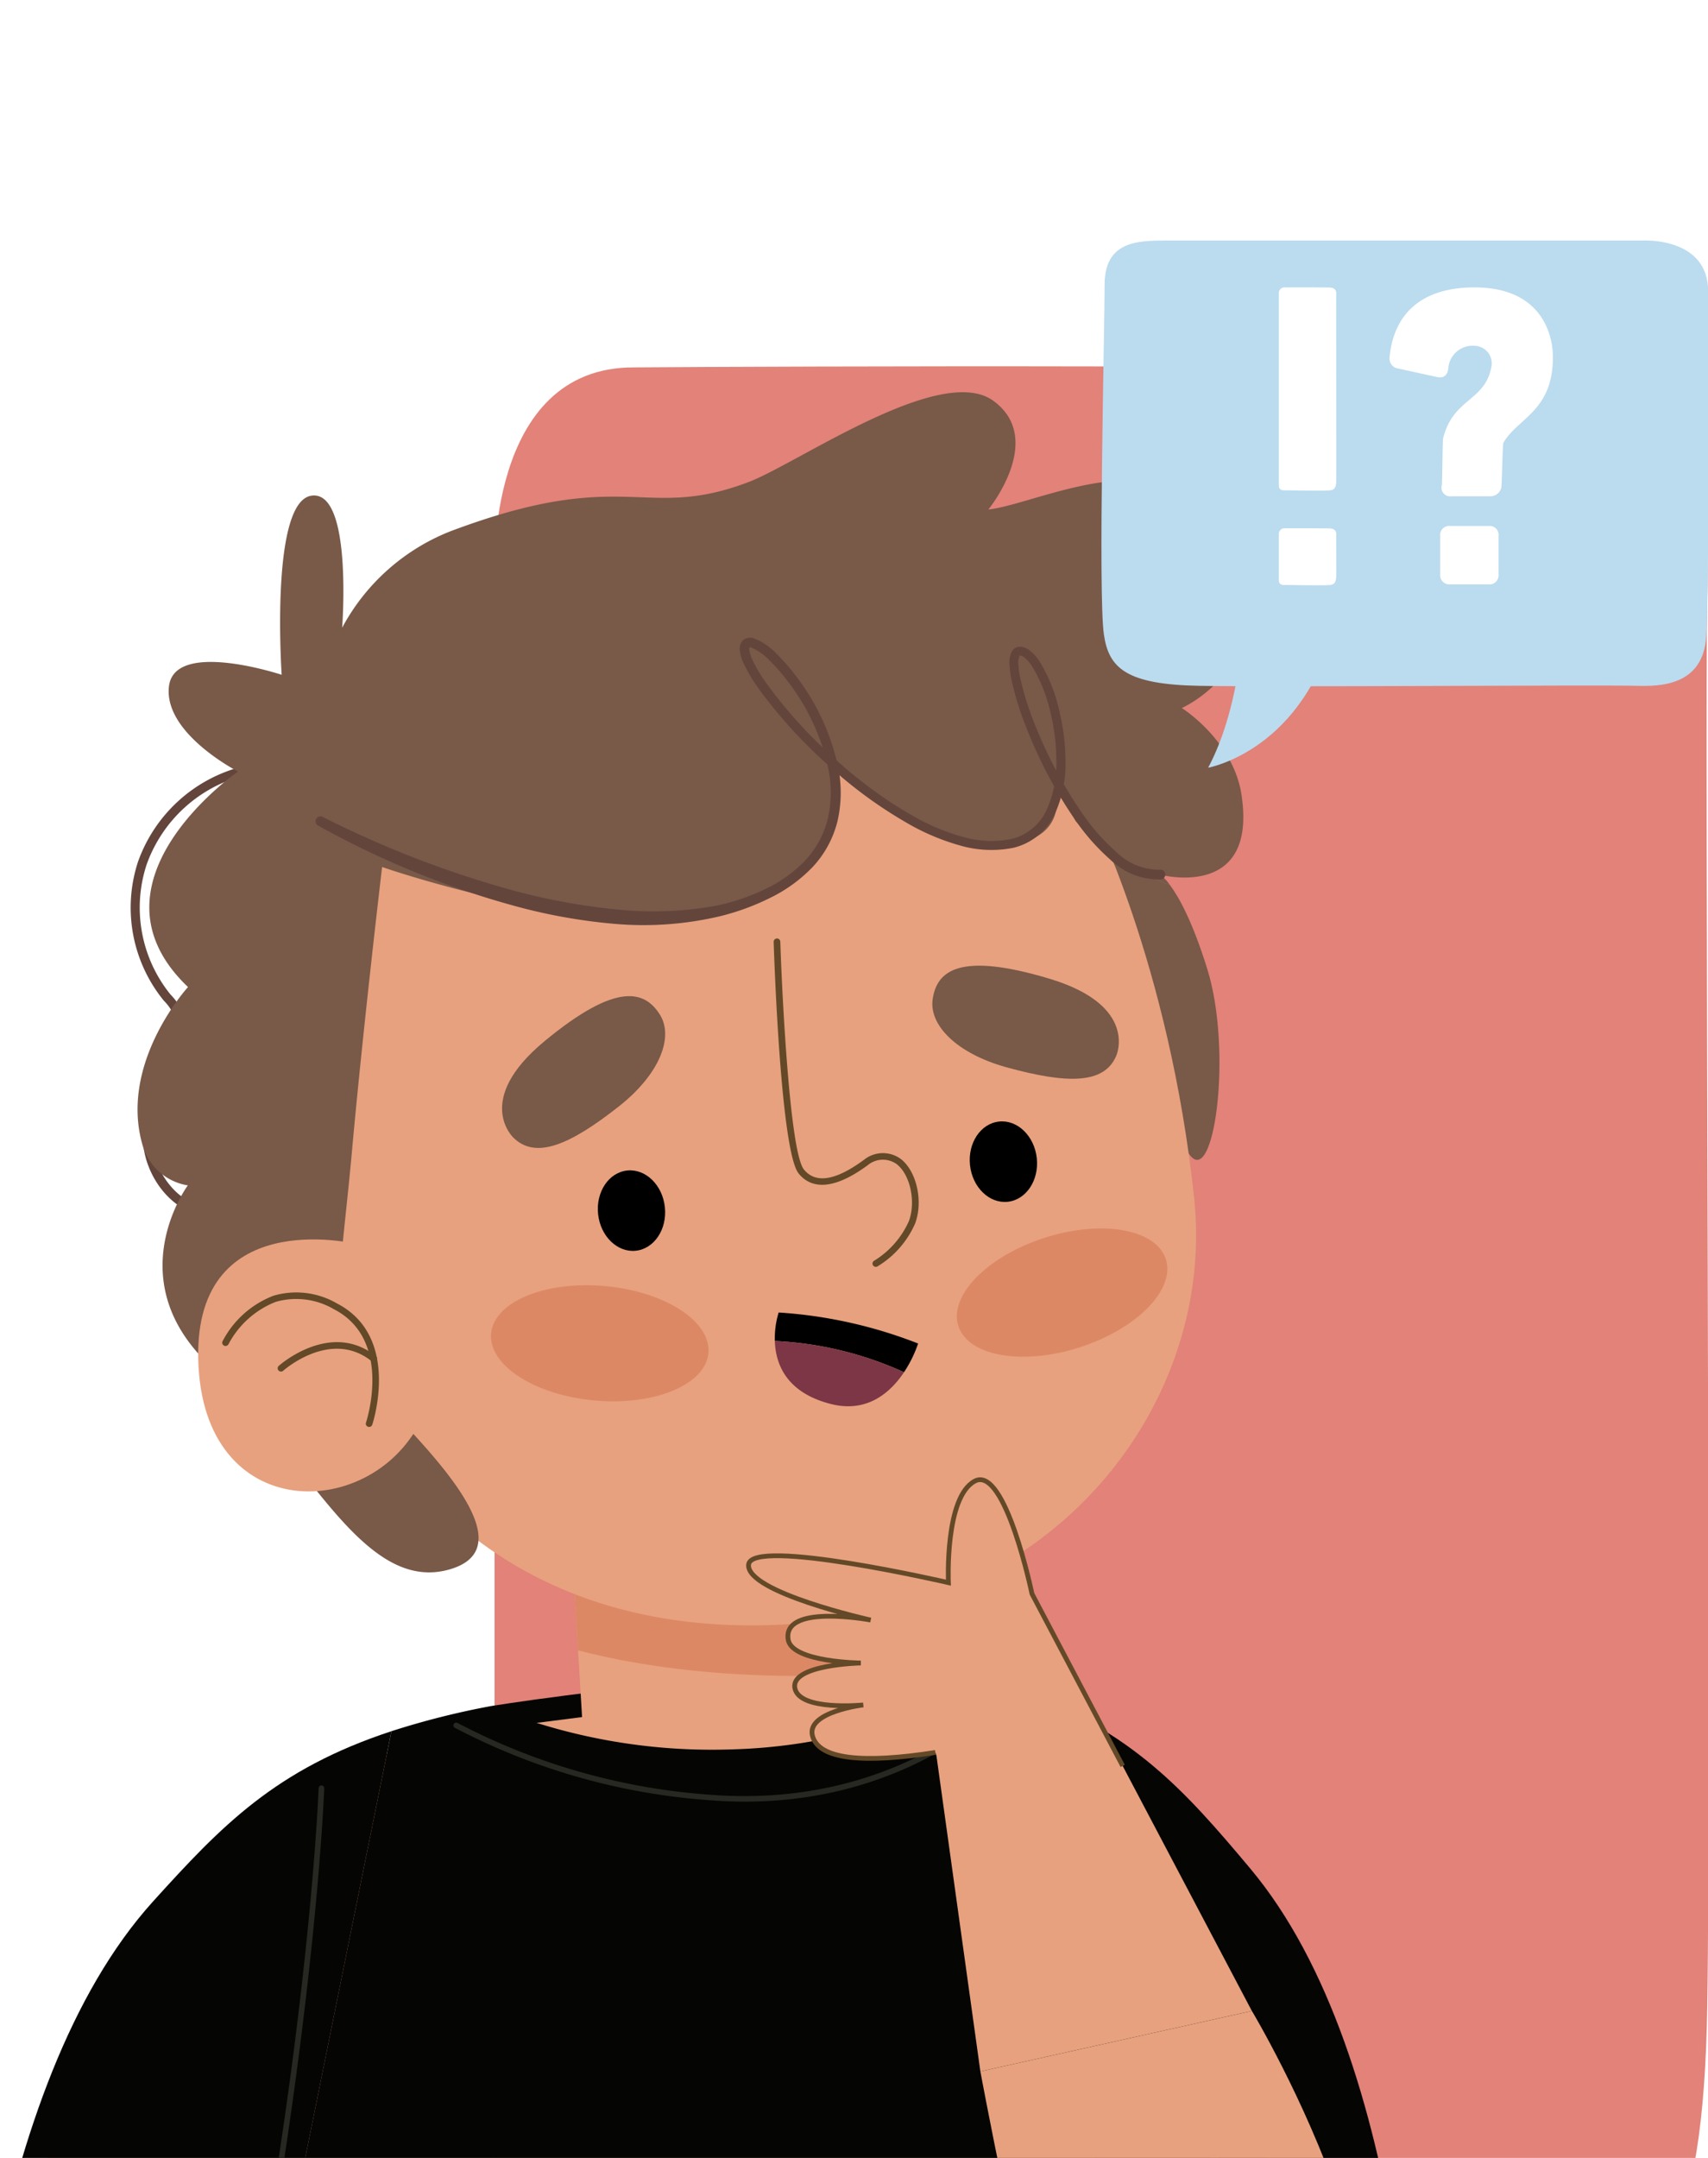 <svg xmlns="http://www.w3.org/2000/svg" xmlns:xlink="http://www.w3.org/1999/xlink" width="190" height="240" viewBox="0 0 190 240">
  <defs>
    <clipPath id="clip-path">
      <rect id="Rectángulo_417812" data-name="Rectángulo 417812" width="190" height="240" transform="translate(180 2010)" fill="#fff" stroke="#707070" stroke-width="1"/>
    </clipPath>
    <clipPath id="clip-path-2">
      <path id="Trazado_1076770" data-name="Trazado 1076770" d="M54.392,63.936V235.071c0,10.521.711,21.742,22.06,21.742s154.274,2.375,174.4.266c16.722-1.753,24.849-7.981,25.562-33.932s-.5-143.089,0-156.405c.316-8.416.316-24.2-24.907-25.25-25.684-1.071-148.37-.784-171.5-.672C52.612,40.709,54.392,63.936,54.392,63.936Z" transform="translate(-54.369 -40.7)"/>
    </clipPath>
    <filter id="Trazado_1076771" x="113.531" y="17.742" width="85.531" height="67.578" filterUnits="userSpaceOnUse">
      <feOffset dy="3" input="SourceAlpha"/>
      <feGaussianBlur stdDeviation="3" result="blur"/>
      <feFlood flood-opacity="0.161"/>
      <feComposite operator="in" in2="blur"/>
      <feComposite in="SourceGraphic"/>
    </filter>
  </defs>
  <g id="Enmascarar_grupo_1098871" data-name="Enmascarar grupo 1098871" transform="translate(-180 -2010)" clip-path="url(#clip-path)">
    <g id="Grupo_1208425" data-name="Grupo 1208425" transform="translate(115.417 2006.042)">
      <path id="Trazado_1076705" data-name="Trazado 1076705" d="M54.383,63.936V235.071c0,10.521.432,21.742,13.4,21.742s93.742,2.375,105.972.266c10.161-1.753,15.1-7.981,15.532-33.932s-.3-143.089,0-156.405c.192-8.416.192-24.2-15.134-25.25C158.551,40.421,84,40.709,69.95,40.82,53.3,40.709,54.383,63.936,54.383,63.936Z" transform="translate(65.214 4)" fill="#e28279"/>
      <g id="Grupo_1208419" data-name="Grupo 1208419" transform="translate(54.369 40.7)">
        <g id="Grupo_1208418" data-name="Grupo 1208418" clip-path="url(#clip-path-2)">
          <path id="Trazado_1076706" data-name="Trazado 1076706" d="M106.983,167.41s13.192-2.167,27.9-3.091,34.081,1.015,34.081,1.015-13.469,30.578-36.07,24.524S106.983,167.41,106.983,167.41Z" transform="translate(-42.218 -14.394)" fill="#050504"/>
          <g id="Grupo_1208398" data-name="Grupo 1208398" transform="translate(0 135.393)">
            <g id="Grupo_1208397" data-name="Grupo 1208397">
              <path id="Trazado_1076707" data-name="Trazado 1076707" d="M57.624,334s-3.362-46.032,3.111-78.586c9.451-47.536,21.217-62.2,27.22-68.709,8.406-9.108,26.971-13.734,26.971-13.734l14.407-1.839L128.2,152.3l33.347.274,1.683,17.125s11.832,5.762,16.987,8.421c.775,17.591,12.365,17.33,14.6,34.484-.149.061-.29.126-.439.187l1.763,99.626s-35.5,22.275-98.537-1.458l-1.665-87.737S85.42,264.2,83.1,275.349s-3.863,57.413-3.863,57.413,8.215,13.661,5.986,17.291-6.654-4.507-6.654-4.507,3.841,20.128.31,20.238-6.155-15.475-6.155-15.475.922,19.539-3.773,18.353c-2.739-.807-1.754-17.449-1.754-17.449s-2.175,16.6-5.129,15.92-.178-16.53-.178-16.53-3.272,12.9-6.265,11.986S55.669,342.8,57.624,334Z" transform="translate(-54.369 -152.297)" fill="#e7a17e"/>
              <g id="Grupo_1208379" data-name="Grupo 1208379" transform="translate(73.829)">
                <path id="Trazado_1076708" data-name="Trazado 1076708" d="M115.034,163.714l-.687-11.417,33.347.274,1.343,13.671C140.374,166.841,127.353,166.9,115.034,163.714Z" transform="translate(-114.347 -152.297)" fill="#dd8865"/>
              </g>
              <g id="Grupo_1208380" data-name="Grupo 1208380" transform="translate(26.168 172.113)">
                <path id="Trazado_1076709" data-name="Trazado 1076709" d="M129.29,468.544l11.63-168.222L89.711,294.16s12.312,128.076,18.494,169.3c0,0-32.7,11.624-32.577,17.685s37.736,1.507,37.736,1.507S136.348,488.323,129.29,468.544Z" transform="translate(-75.628 -294.16)" fill="#e7a17e"/>
              </g>
              <g id="Grupo_1208381" data-name="Grupo 1208381" transform="translate(96.471 149.286)">
                <path id="Trazado_1076710" data-name="Trazado 1076710" d="M146.366,471.939s-8.453-112.126-13.617-193.7c-.769-12.154,45.829,17.844,45.829,17.844S171.664,424.556,167.22,466c0,0,32.078,10.06,32.206,16.121s-36.553,3.265-36.553,3.265S140.146,491.988,146.366,471.939Z" transform="translate(-132.74 -275.345)" fill="#e7a17e"/>
              </g>
              <g id="Grupo_1208384" data-name="Grupo 1208384" transform="translate(108.191 337.718)">
                <g id="Grupo_1208382" data-name="Grupo 1208382" transform="translate(0 4.358)">
                  <path id="Trazado_1076711" data-name="Trazado 1076711" d="M178.082,437.889c10.19,4.315,13.4,8.6,13.4,8.6s-.476,1.4-14.5,3.22A17.9,17.9,0,0,1,178.082,437.889Z" transform="translate(-134.366 -433.475)" fill="#fff"/>
                  <path id="Trazado_1076712" data-name="Trazado 1076712" d="M143.518,436.031c13.31,6.7,28.819-1.78,28.819-1.78a88.855,88.855,0,0,1,13.641,4.414,17.9,17.9,0,0,0-1.1,11.817c-3.613.468-8.112.963-13.75,1.47-27.518,2.474-28.813-4.558-28.813-4.558A38.244,38.244,0,0,1,143.518,436.031Z" transform="translate(-142.262 -434.251)" fill="#e4bb5b"/>
                </g>
                <g id="Grupo_1208383" data-name="Grupo 1208383" transform="translate(0.051 17.369)">
                  <path id="Trazado_1076713" data-name="Trazado 1076713" d="M142.3,445.107a39.811,39.811,0,0,0,.635,4.217s8,2.517,29.631,2.075c24.167-.494,27.2-3.592,27.2-3.592a7.39,7.39,0,0,0-.407-2.832A135.8,135.8,0,0,1,142.3,445.107Z" transform="translate(-142.303 -444.975)" fill="#fff"/>
                </g>
                <path id="Trazado_1076714" data-name="Trazado 1076714" d="M173.741,436.092a8.641,8.641,0,0,0-3.588,8.269" transform="translate(-135.836 -429.5)" fill="none" stroke="#57687e" stroke-linecap="round" stroke-linejoin="round" stroke-miterlimit="10" stroke-width="0.538"/>
                <path id="Trazado_1076715" data-name="Trazado 1076715" d="M169.719,434.872s-3.624,2.242-3.48,8.261" transform="translate(-136.725 -429.76)" fill="none" stroke="#57687e" stroke-linecap="round" stroke-linejoin="round" stroke-miterlimit="10" stroke-width="0.538"/>
                <path id="Trazado_1076716" data-name="Trazado 1076716" d="M167.884,437.635s2.871-6.935-.146-6.976S167.884,437.635,167.884,437.635Z" transform="translate(-136.679 -430.659)" fill="none" stroke="#57687e" stroke-linecap="round" stroke-linejoin="round" stroke-miterlimit="10" stroke-width="0.538"/>
                <path id="Trazado_1076717" data-name="Trazado 1076717" d="M168.845,437.12s-5.009-5.634-6.4-2.992S168.845,437.12,168.845,437.12Z" transform="translate(-137.638 -430.07)" fill="none" stroke="#57687e" stroke-linecap="round" stroke-linejoin="round" stroke-miterlimit="10" stroke-width="0.538"/>
              </g>
              <g id="Grupo_1208393" data-name="Grupo 1208393" transform="translate(38.554 145.901)">
                <path id="Trazado_1076718" data-name="Trazado 1076718" d="M85.69,273.039s3.5,96.047,11.248,186.674c.743,8.689,35.381-.723,35.381-.723l5.515-143.153h0L151.6,458.324s26.945,4.67,34.649-.436c0,0,6.265-21.057,2.832-183.387Z" transform="translate(-85.69 -272.452)" fill="#2e2646"/>
                <g id="Grupo_1208385" data-name="Grupo 1208385" transform="translate(33.355 40.998)">
                  <path id="Trazado_1076719" data-name="Trazado 1076719" d="M150.748,312a.326.326,0,0,0,0-.653c-15.424-.5-37.349-4.952-37.568-5a.339.339,0,0,0-.391.254.328.328,0,0,0,.258.386c.219.044,22.2,4.511,37.68,5.011A.024.024,0,0,0,150.748,312Z" transform="translate(-112.787 -306.347)" fill="#1a162b"/>
                </g>
                <g id="Grupo_1208386" data-name="Grupo 1208386" transform="translate(96.921 9.319)">
                  <path id="Trazado_1076720" data-name="Trazado 1076720" d="M164.764,454.1a.33.33,0,0,0,.325-.323l1.747-173.208a.329.329,0,0,0-.327-.33h-.01a.33.33,0,0,0-.325.323l-1.747,173.208a.329.329,0,0,0,.327.33Z" transform="translate(-164.427 -280.236)" fill="#1a162b"/>
                </g>
                <g id="Grupo_1208387" data-name="Grupo 1208387" transform="translate(42.246 43.655)">
                  <path id="Trazado_1076721" data-name="Trazado 1076721" d="M120.347,449.348a.331.331,0,0,0,.325-.322l2.388-140.159a.331.331,0,0,0-.662-.01L120.01,449.017a.329.329,0,0,0,.326.331Z" transform="translate(-120.01 -308.537)" fill="#1a162b"/>
                </g>
                <g id="Grupo_1208388" data-name="Grupo 1208388" transform="translate(47.925 0.063)">
                  <path id="Trazado_1076722" data-name="Trazado 1076722" d="M125.66,306.59c.182,0,.327-.207.321-.454l-.7-33.089c0-.246-.158-.444-.341-.44s-.327.207-.321.454l.7,33.087C125.326,306.4,125.478,306.593,125.66,306.59Z" transform="translate(-124.624 -272.607)" fill="#1a162b"/>
                </g>
                <g id="Grupo_1208389" data-name="Grupo 1208389" transform="translate(83.546 1.829)">
                  <path id="Trazado_1076723" data-name="Trazado 1076723" d="M167.539,309.57a.33.33,0,0,0,.228-.1.321.321,0,0,0,0-.461A45.237,45.237,0,0,1,154.3,274.408a.329.329,0,0,0-.311-.345.325.325,0,0,0-.35.307A45.891,45.891,0,0,0,167.3,309.476.343.343,0,0,0,167.539,309.57Z" transform="translate(-153.562 -274.062)" fill="#1a162b"/>
                </g>
                <g id="Grupo_1208390" data-name="Grupo 1208390" transform="translate(2.134 1.967)">
                  <path id="Trazado_1076724" data-name="Trazado 1076724" d="M87.761,304.276a.356.356,0,0,0,.1-.016c5.184-1.7,9.557-6.518,11.415-12.586,1.888-6.178,1.164-12.789.455-17.224a.332.332,0,0,0-.379-.272.328.328,0,0,0-.276.375c.7,4.371,1.416,10.884-.436,16.933-1.793,5.867-6,10.525-10.989,12.154a.327.327,0,0,0-.21.414A.332.332,0,0,0,87.761,304.276Z" transform="translate(-87.424 -274.176)" fill="#1a162b"/>
                </g>
                <g id="Grupo_1208391" data-name="Grupo 1208391" transform="translate(48.6 3.786)">
                  <path id="Trazado_1076725" data-name="Trazado 1076725" d="M125.508,304.7c.185,0,4.536-.192,5.424-8.852.858-8.391.84-19.732.841-19.846a.329.329,0,0,0-.331-.326h-.006a.331.331,0,0,0-.325.326c0,.114.02,11.421-.837,19.779-.824,8.036-4.74,8.263-4.781,8.265a.327.327,0,1,0,.016.654Z" transform="translate(-125.172 -275.675)" fill="#1a162b"/>
                </g>
                <g id="Grupo_1208392" data-name="Grupo 1208392" transform="translate(2.511 7.016)">
                  <path id="Trazado_1076726" data-name="Trazado 1076726" d="M187.353,285.818a.345.345,0,0,1-.085-.01c-34.116-8.747-79.221-6.875-94.048-6.264-5.356.223-5.356.223-5.472-.092a.3.3,0,0,1,.188-.391.313.313,0,0,1,.246.017c.362.049,2.423-.036,5.011-.144,14.846-.611,60.023-2.488,94.231,6.285a.3.3,0,0,1,.222.372A.31.31,0,0,1,187.353,285.818Z" transform="translate(-87.73 -278.337)" fill="#1a162b"/>
                </g>
                <path id="Trazado_1076727" data-name="Trazado 1076727" d="M129.667,274.972a1.933,1.933,0,1,1-1.913-2.417C128.781,272.534,129.638,273.617,129.667,274.972Z" transform="translate(-76.394 -272.555)" fill="#1a162b"/>
              </g>
              <g id="Grupo_1208396" data-name="Grupo 1208396" transform="translate(24.315 339.54)">
                <g id="Grupo_1208394" data-name="Grupo 1208394" transform="translate(0.323 4.316)">
                  <path id="Trazado_1076728" data-name="Trazado 1076728" d="M87.406,439.813c-10,4.728-13.022,9.137-13.022,9.137s.535,1.381,14.62,2.624A17.916,17.916,0,0,0,87.406,439.813Z" transform="translate(-74.384 -434.845)" fill="#fff"/>
                  <path id="Trazado_1076729" data-name="Trazado 1076729" d="M127.275,436.32c-13.017,7.239-28.868-.6-28.868-.6a88.738,88.738,0,0,0-13.444,4.967,17.9,17.9,0,0,1,1.6,11.761c3.63.32,8.145.632,13.8.907,27.6,1.348,28.6-5.731,28.6-5.731A38.281,38.281,0,0,0,127.275,436.32Z" transform="translate(-71.941 -435.718)" fill="#e4bb5b"/>
                </g>
                <g id="Grupo_1208395" data-name="Grupo 1208395" transform="translate(0 16.223)">
                  <path id="Trazado_1076730" data-name="Trazado 1076730" d="M131.461,445.532a39.808,39.808,0,0,1-.457,4.239s-7.89,2.841-29.518,3.284c-24.167.494-27.329-2.477-27.329-2.477a7.369,7.369,0,0,1,.288-2.846A135.794,135.794,0,0,0,131.461,445.532Z" transform="translate(-74.122 -445.532)" fill="#fff"/>
                </g>
                <path id="Trazado_1076731" data-name="Trazado 1076731" d="M89.6,437.822a8.652,8.652,0,0,1,3.933,8.115" transform="translate(-70.546 -430.953)" fill="none" stroke="#57687e" stroke-linecap="round" stroke-linejoin="round" stroke-miterlimit="10" stroke-width="0.538"/>
                <path id="Trazado_1076732" data-name="Trazado 1076732" d="M93.541,436.437s3.715,2.093,3.825,8.112" transform="translate(-69.637 -431.249)" fill="none" stroke="#57687e" stroke-linecap="round" stroke-linejoin="round" stroke-miterlimit="10" stroke-width="0.538"/>
                <path id="Trazado_1076733" data-name="Trazado 1076733" d="M95.328,439.14s-3.16-6.812-.146-6.976S95.328,439.14,95.328,439.14Z" transform="translate(-69.559 -432.161)" fill="none" stroke="#57687e" stroke-linecap="round" stroke-linejoin="round" stroke-miterlimit="10" stroke-width="0.538"/>
                <path id="Trazado_1076734" data-name="Trazado 1076734" d="M95.057,438.661s4.767-5.833,6.266-3.252S95.057,438.661,95.057,438.661Z" transform="translate(-69.287 -431.608)" fill="none" stroke="#57687e" stroke-linecap="round" stroke-linejoin="round" stroke-miterlimit="10" stroke-width="0.538"/>
              </g>
            </g>
          </g>
          <g id="Grupo_1208408" data-name="Grupo 1208408" transform="translate(9.365 148.271)">
            <path id="Trazado_1076735" data-name="Trazado 1076735" d="M101.5,169.938a89.09,89.09,0,0,1,11.008-2.782,65.146,65.146,0,0,0,26.972,4.8,60.76,60.76,0,0,0,26.052-6.691s1.938,10.143,10.731,6.291c6.336,20.774,17.67,29.041,24,49.974-.355.19-.708.4-1.065.545,0,0-1.345,7.211,1.142,21.827,3.538,20.789.443,53.148-2.606,57.308s-1.749,4.258-27.216-.279-67.761-5.33-78.995,1.149-8.2-16.837-7.812-17.2,2.237-13.523.126-24.925a14.87,14.87,0,0,1,1.332-9.2" transform="translate(-57.109 -162.41)" fill="#050504"/>
            <path id="Trazado_1076736" data-name="Trazado 1076736" d="M90.04,249.941c-9.45-1.184-20.679-11.818-28.063-20.026,3.24-15.761,8.609-31.628,17.883-41.876,7.611-8.41,13.611-14.684,26.508-18.923" transform="translate(-61.977 -161.588)" fill="#050504"/>
            <path id="Trazado_1076737" data-name="Trazado 1076737" d="M184.7,241.365s10.831-5.092,6.342-25.854l-18.671,6.873Z" transform="translate(-36.483 -151.695)" fill="#dd8865"/>
            <path id="Trazado_1076738" data-name="Trazado 1076738" d="M167.955,246.644c9.488-.838,21.108-11.055,28.8-18.987-2.645-15.868-7.414-31.92-16.3-42.5-7.288-8.683-13.049-15.171-25.778-19.879" transform="translate(-40.568 -162.407)" fill="#050504"/>
            <g id="Grupo_1208399" data-name="Grupo 1208399" transform="translate(51.296)">
              <path id="Trazado_1076739" data-name="Trazado 1076739" d="M135.145,178.263c22.478.411,33.541-14.713,33.654-14.872a.3.3,0,0,0-.075-.426.315.315,0,0,0-.431.074c-.118.164-12.028,16.414-36.3,14.453a71.246,71.246,0,0,1-27.876-7.961.313.313,0,0,0-.426.1.3.3,0,0,0,.1.42,71.926,71.926,0,0,0,28.147,8.046C133.033,178.19,134.1,178.244,135.145,178.263Z" transform="translate(-103.649 -162.911)" fill="#282822"/>
            </g>
            <g id="Grupo_1208400" data-name="Grupo 1208400" transform="translate(0.537 64.144)">
              <path id="Trazado_1076740" data-name="Trazado 1076740" d="M90.155,237.926a.31.31,0,0,0,.309-.24.306.306,0,0,0-.238-.364c-17.578-3.808-27.134-21.2-27.228-21.378a.312.312,0,0,0-.42-.126.3.3,0,0,0-.128.414c.1.177,9.782,17.819,27.645,21.688A.327.327,0,0,0,90.155,237.926Z" transform="translate(-62.413 -215.782)" fill="#282822"/>
            </g>
            <g id="Grupo_1208401" data-name="Grupo 1208401" transform="translate(27.893 68.605)">
              <path id="Trazado_1076741" data-name="Trazado 1076741" d="M85.773,245.654a.3.3,0,0,0,.124-.023.306.306,0,0,0,.169-.4c-.023-.056-2.293-5.857.96-25.418a.308.308,0,0,0-.257-.352.311.311,0,0,0-.356.252c-3.293,19.8-1.019,25.518-.92,25.752A.307.307,0,0,0,85.773,245.654Z" transform="translate(-84.637 -219.458)" fill="#282822"/>
            </g>
            <g id="Grupo_1208402" data-name="Grupo 1208402" transform="translate(30.77 13.557)">
              <path id="Trazado_1076742" data-name="Trazado 1076742" d="M87.279,222.722a.31.31,0,0,0,.313-.257c4.824-29.4,5.522-47.877,5.528-48.06a.309.309,0,0,0-.3-.317.314.314,0,0,0-.321.295c-.006.183-.7,18.626-5.521,47.983a.307.307,0,0,0,.257.351A.191.191,0,0,0,87.279,222.722Z" transform="translate(-86.974 -174.086)" fill="#282822"/>
            </g>
            <g id="Grupo_1208403" data-name="Grupo 1208403" transform="translate(28.254 84.563)">
              <path id="Trazado_1076743" data-name="Trazado 1076743" d="M84.93,232.612" transform="translate(-84.93 -232.612)" fill="#282822"/>
            </g>
            <g id="Grupo_1208404" data-name="Grupo 1208404" transform="translate(122.675 42.964)">
              <path id="Trazado_1076744" data-name="Trazado 1076744" d="M179.474,214.609a.313.313,0,0,0,.239-.1.3.3,0,0,0-.028-.432c-.139-.121-14.044-12.174-17.516-15.659a.316.316,0,0,0-.439,0,.3.3,0,0,0,0,.432c3.486,3.5,17.409,15.569,17.548,15.692A.324.324,0,0,0,179.474,214.609Z" transform="translate(-161.636 -198.324)" fill="#282822"/>
            </g>
            <g id="Grupo_1208405" data-name="Grupo 1208405" transform="translate(28.928 129.731)">
              <path id="Trazado_1076745" data-name="Trazado 1076745" d="M85.779,276.509a.31.31,0,0,0,.178-.053c.095-.062,9.744-6.3,31.588-5.991.112,0,.223,0,.335,0,9.439.172,23.411,1.963,36.93,3.694,18.666,2.39,36.3,4.648,40.763,2.528a.306.306,0,0,0,.145-.409.311.311,0,0,0-.415-.143c-4.3,2.043-21.842-.2-40.413-2.583-13.534-1.732-27.524-3.526-37-3.7l-.337-.006c-22.062-.315-31.847,6.031-31.943,6.1a.3.3,0,0,0-.084.423A.307.307,0,0,0,85.779,276.509Z" transform="translate(-85.477 -269.842)" fill="#282822"/>
            </g>
            <g id="Grupo_1208406" data-name="Grupo 1208406" transform="translate(102.293 89.919)">
              <path id="Trazado_1076746" data-name="Trazado 1076746" d="M145.383,266.476a.3.3,0,0,0,.165-.045,120.894,120.894,0,0,0,33.272-28.909.3.3,0,0,0-.052-.429.312.312,0,0,0-.436.051,120.293,120.293,0,0,1-33.1,28.763.3.3,0,0,0-.106.419A.311.311,0,0,0,145.383,266.476Z" transform="translate(-145.078 -237.026)" fill="#282822"/>
            </g>
            <g id="Grupo_1208407" data-name="Grupo 1208407" transform="translate(118.435 98.402)">
              <path id="Trazado_1076747" data-name="Trazado 1076747" d="M158.5,273.424a.312.312,0,0,0,.234-.1A66.824,66.824,0,0,0,174.5,244.4a.306.306,0,0,0-.225-.371.31.31,0,0,0-.375.223,66.24,66.24,0,0,1-15.629,28.659.3.3,0,0,0,.018.432A.319.319,0,0,0,158.5,273.424Z" transform="translate(-158.192 -244.019)" fill="#282822"/>
            </g>
          </g>
          <g id="Grupo_1208414" data-name="Grupo 1208414" transform="translate(25.248 6.882)">
            <path id="Trazado_1076748" data-name="Trazado 1076748" d="M87.037,81.062a16.189,16.189,0,0,0-11.36,10.289,15.858,15.858,0,0,0,2.772,14.959,5.819,5.819,0,0,1,1.29,1.963,5,5,0,0,1-.724,3.424c-1.638,3.444-3.152,7.156-2.731,10.937s3.437,7.544,7.3,7.533" transform="translate(-74.88 -38.975)" fill="none" stroke="#63453c" stroke-miterlimit="10" stroke-width="1.008"/>
            <path id="Trazado_1076749" data-name="Trazado 1076749" d="M162.894,88.7c-1.231-1.218-2.24-2.23-3.018-3.016,2.016,3.979,4.516,8.624,5.592,9.446,0,0,4.18,23.3,6.982,27.522s4.914-11.353,2.07-20.5c-1.678-5.4-3.2-8.079-4.173-9.377C168.208,92.026,164.833,90.621,162.894,88.7Z" transform="translate(-55.25 -37.989)" fill="#795948"/>
            <g id="Grupo_1208413" data-name="Grupo 1208413" transform="translate(0.272)">
              <path id="Trazado_1076750" data-name="Trazado 1076750" d="M178.2,88.015s8.862,17.258,11.63,43.5c2.16,20.475-12.312,42.216-37.5,46.438-23.677,3.968-49.442-2.953-60.348-35.146S88.834,83.293,118.4,72.86,169.856,68.2,178.2,88.015Z" transform="translate(-72.288 -41.814)" fill="#e7a17e"/>
              <path id="Trazado_1076751" data-name="Trazado 1076751" d="M131.225,135.789c-.329,3.513-6.007,5.87-12.684,5.262s-11.821-3.948-11.492-7.461,6.008-5.87,12.684-5.262S131.553,132.276,131.225,135.789Z" transform="translate(-67.726 -28.917)" fill="#dd8865"/>
              <path id="Trazado_1076752" data-name="Trazado 1076752" d="M172.373,126.411c1.123,3.351-3.129,7.746-9.5,9.817s-12.437,1.035-13.559-2.316,3.129-7.746,9.5-9.817S171.25,123.062,172.373,126.411Z" transform="translate(-58.002 -30.027)" fill="#dd8865"/>
              <g id="Grupo_1208409" data-name="Grupo 1208409">
                <path id="Trazado_1076753" data-name="Trazado 1076753" d="M136.643,79.21c-.149-.165-.245-.255-.245-.255S136.487,79.048,136.643,79.21Z" transform="translate(-60.945 -39.425)" fill="#795948"/>
                <path id="Trazado_1076754" data-name="Trazado 1076754" d="M198.872,71.235c1.525-7.79-5.576-3.907-5.576-3.907s1.654-6.564-3.631-9.955-15.7,1.609-19.923,2.042c0,0,6.4-7.828.556-12.086s-21.75,6.955-27.24,9.037c-11.707,4.438-13.6-1.9-33.19,5.483A23.379,23.379,0,0,0,97.856,72.564s1.193-15.39-3.427-14.685-3.3,19.918-3.3,19.918-11.917-3.952-12.538,1.285,7.681,9.474,7.681,9.474-17.822,12.306-5.561,23.969c0,0-8,8.726-4.9,18.086a6.278,6.278,0,0,0,4.878,3.972s-7.807,10.545,2.6,20.164,16.761,25.392,26.551,22.537-5.709-16.3-9.748-21.209S97.7,144.623,98.946,130.8,102.3,99.174,102.3,99.174s31.748,11.089,43.829,2.448c10.75-7.688,5.872-14.137,4.665-15.465-.156-.16-.245-.255-.245-.255s.1.091.245.255c1.707,1.746,12.245,12.043,21.879,10.431,7.429-1.242,3.844-8.49,3.844-8.49s1.31,2.771,2.932,5.973c.778.786,1.787,1.8,3.018,3.016,1.938,1.917,5.314,3.322,7.453,4.076a4.556,4.556,0,0,0-1.083-1.142s10.549,2.851,9.135-8.339c-.672-6.408-6.707-10.185-6.707-10.185A14.021,14.021,0,0,0,198.872,71.235Z" transform="translate(-75.101 -46.372)" fill="#795948"/>
              </g>
              <path id="Trazado_1076755" data-name="Trazado 1076755" d="M105.789,143.2l-7.6-18.652s-18.554-4.576-17.577,13.6S100.959,155.258,105.789,143.2Z" transform="translate(-73.836 -29.813)" fill="#e7a17e"/>
              <path id="Trazado_1076756" data-name="Trazado 1076756" d="M109.326,117.5s-4.546-4.16,3.442-10.763,11.139-5.652,12.834-2.935c1.546,2.48-.009,6.594-4.558,10.183C115.58,118.291,111.808,119.9,109.326,117.5Z" transform="translate(-67.494 -34.568)" fill="#795948"/>
              <path id="Trazado_1076757" data-name="Trazado 1076757" d="M167.382,108.958s2.528-5.583-7.445-8.573-12.5-.9-12.974,2.257c-.437,2.878,2.629,6.063,8.242,7.608C161.943,112.1,166.053,112.128,167.382,108.958Z" transform="translate(-58.514 -35.163)" fill="#795948"/>
              <path id="Trazado_1076758" data-name="Trazado 1076758" d="M124.152,121.8c.26,2.464-1.193,4.633-3.245,4.843s-3.925-1.617-4.185-4.081,1.193-4.633,3.245-4.843S123.892,119.336,124.152,121.8Z" transform="translate(-65.496 -31.162)"/>
              <path id="Trazado_1076759" data-name="Trazado 1076759" d="M157.763,117.313c.26,2.464-1.193,4.633-3.245,4.843s-3.925-1.617-4.186-4.083,1.193-4.633,3.245-4.843S157.5,114.848,157.763,117.313Z" transform="translate(-57.734 -32.119)"/>
              <g id="Grupo_1208410" data-name="Grupo 1208410" transform="translate(9.417 100.101)">
                <path id="Trazado_1076760" data-name="Trazado 1076760" d="M99.129,143.855a.38.38,0,0,1-.155-.017.363.363,0,0,1-.233-.461c.031-.092,3.036-9.185-3.543-12.6a8.3,8.3,0,0,0-6.5-.831,10.138,10.138,0,0,0-5.248,4.7.373.373,0,0,1-.494.169.36.36,0,0,1-.172-.485,10.7,10.7,0,0,1,5.676-5.071,9.008,9.008,0,0,1,7.078.876c7.137,3.7,3.933,13.376,3.9,13.474A.371.371,0,0,1,99.129,143.855Z" transform="translate(-82.751 -128.88)" fill="#634927"/>
              </g>
              <g id="Grupo_1208411" data-name="Grupo 1208411" transform="translate(15.584 105.646)">
                <path id="Trazado_1076761" data-name="Trazado 1076761" d="M88.168,136.721a.376.376,0,0,1-.31-.115.362.362,0,0,1,.022-.516c.057-.052,5.756-5.121,10.81-1.073a.36.36,0,0,1,.054.512.372.372,0,0,1-.519.053c-4.559-3.653-9.79,1-9.843,1.043A.376.376,0,0,1,88.168,136.721Z" transform="translate(-87.761 -133.45)" fill="#634927"/>
              </g>
              <g id="Grupo_1208412" data-name="Grupo 1208412" transform="translate(70.757 60.758)">
                <path id="Trazado_1076762" data-name="Trazado 1076762" d="M143.986,132.964a.371.371,0,0,1-.357-.178.362.362,0,0,1,.132-.5,9.9,9.9,0,0,0,3.858-4.388c.809-2.141.167-5.168-1.344-6.351a2.635,2.635,0,0,0-3.257.138c-.038.025-.1.069-.181.127-4.252,3.052-6.414,2.1-7.482.761-1.957-2.458-2.695-23.371-2.772-25.746a.37.37,0,0,1,.74-.023c.208,6.391,1.084,23.4,2.615,25.319,1.259,1.581,3.434,1.28,6.466-.9.094-.067.164-.118.208-.147a3.366,3.366,0,0,1,4.125-.1c1.763,1.379,2.5,4.732,1.578,7.176a10.455,10.455,0,0,1-4.178,4.762A.355.355,0,0,1,143.986,132.964Z" transform="translate(-132.583 -96.452)" fill="#634927"/>
              </g>
            </g>
            <path id="Trazado_1076763" data-name="Trazado 1076763" d="M92.006,88.818a113.657,113.657,0,0,0,21.313,8.21,70.6,70.6,0,0,0,11.194,2.049,38.8,38.8,0,0,0,11.272-.406A23.337,23.337,0,0,0,141.1,96.88a14.9,14.9,0,0,0,4.5-3.181,10.422,10.422,0,0,0,2.575-4.713,13.113,13.113,0,0,0,.074-5.429,24.24,24.24,0,0,0-4.68-10.021,20.052,20.052,0,0,0-1.841-2.09,6.18,6.18,0,0,0-2.094-1.489c-.167-.042-.215-.007-.175-.029a.565.565,0,0,0-.031.258,3.724,3.724,0,0,0,.361,1.174,16.365,16.365,0,0,0,1.4,2.379,52.517,52.517,0,0,0,7.563,8.414,48.4,48.4,0,0,0,9.152,6.693A24.215,24.215,0,0,0,163.1,91a11.465,11.465,0,0,0,5.453.268,5.825,5.825,0,0,0,3.957-3.244,12.407,12.407,0,0,0,1.083-5.32,23.056,23.056,0,0,0-.663-5.52,17.044,17.044,0,0,0-2.031-5.12,4.316,4.316,0,0,0-.832-.962,1.19,1.19,0,0,0-.441-.239c-.172-.017-.08-.019-.128.007a2.14,2.14,0,0,0-.127,1.066,10.3,10.3,0,0,0,.186,1.342,32.473,32.473,0,0,0,1.685,5.342,48.928,48.928,0,0,0,5.328,9.932,22.9,22.9,0,0,0,3.708,4.17,6.789,6.789,0,0,0,4.79,1.955h.01a.547.547,0,1,1,.113,1.087h-.007a7.832,7.832,0,0,1-5.612-2.227,23.931,23.931,0,0,1-3.871-4.38A49.959,49.959,0,0,1,170.3,78.992a33.495,33.495,0,0,1-1.716-5.521,11.452,11.452,0,0,1-.2-1.475,2.75,2.75,0,0,1,.323-1.7,1,1,0,0,1,.56-.382,1.241,1.241,0,0,1,.6,0,2.144,2.144,0,0,1,.822.426,5.194,5.194,0,0,1,1.043,1.187,17.939,17.939,0,0,1,2.174,5.427,24,24,0,0,1,.7,5.756,13.354,13.354,0,0,1-1.177,5.748,6.858,6.858,0,0,1-4.623,3.782,12.486,12.486,0,0,1-5.965-.268,25.212,25.212,0,0,1-5.426-2.241,49.375,49.375,0,0,1-9.363-6.827,53.475,53.475,0,0,1-7.732-8.585,17.289,17.289,0,0,1-1.492-2.539,4.6,4.6,0,0,1-.453-1.541,1.354,1.354,0,0,1,.348-1.069,1.233,1.233,0,0,1,1.184-.239,6.888,6.888,0,0,1,2.584,1.757,20.747,20.747,0,0,1,1.944,2.2,25.261,25.261,0,0,1,4.9,10.474,14.176,14.176,0,0,1-.079,5.871,11.5,11.5,0,0,1-2.83,5.2,16.714,16.714,0,0,1-4.809,3.441,26.626,26.626,0,0,1-5.54,2,37.046,37.046,0,0,1-11.7.818,62.168,62.168,0,0,1-11.483-2.107,97.677,97.677,0,0,1-21.426-8.82.543.543,0,0,1-.212-.744.558.558,0,0,1,.735-.218Z" transform="translate(-71.115 -41.573)" fill="#63453c"/>
          </g>
          <g id="Grupo_1208416" data-name="Grupo 1208416" transform="translate(93.486 127.825)">
            <g id="Grupo_1208415" data-name="Grupo 1208415" transform="translate(0)">
              <path id="Trazado_1076764" data-name="Trazado 1076764" d="M151.213,176.743l4.888,35.13,30.2-6.729-24.461-46.392s-2.972-14.3-6.346-12.545-2.952,11.3-2.952,11.3-21.944-5.075-22.226-2,13.583,6.164,13.583,6.164-9.985-1.891-9.162,2.268c.583,2.431,8.066,2.509,8.066,2.509s-7.8.16-7.343,2.773,7.617,1.89,7.617,1.89-6.323.756-5.66,3.414,5.666,3.122,13.673,1.87h0" transform="translate(-130.316 -146.059)" fill="#e7a17e"/>
              <path id="Trazado_1076765" data-name="Trazado 1076765" d="M181.467,194.76s23.426,39,7.979,52.652-26.537,2.63-30.209-10.082-7.974-35.841-7.974-35.841" transform="translate(-125.478 -135.674)" fill="#e7a17e"/>
            </g>
            <path id="Trazado_1076766" data-name="Trazado 1076766" d="M171.933,177.889l-10.09-19.135s-2.972-14.3-6.346-12.545-2.952,11.3-2.952,11.3-21.944-5.075-22.226-2S143.9,161.67,143.9,161.67s-9.985-1.891-9.162,2.268c.583,2.431,8.066,2.509,8.066,2.509s-7.8.16-7.343,2.773,7.617,1.89,7.617,1.89-6.323.756-5.66,3.414,5.666,3.122,13.673,1.87h0" transform="translate(-130.316 -146.058)" fill="none" stroke="#634927" stroke-miterlimit="10" stroke-width="0.529"/>
          </g>
          <path id="Trazado_1076767" data-name="Trazado 1076767" d="M173.407,236.522" transform="translate(-26.878 1.056)" fill="#e09f25"/>
          <g id="Grupo_1208417" data-name="Grupo 1208417" transform="translate(96.404 109.235)">
            <path id="Trazado_1076768" data-name="Trazado 1076768" d="M132.691,133.9a9.83,9.83,0,0,1,.423-3.168,51.458,51.458,0,0,1,15.514,3.45,13.688,13.688,0,0,1-1.571,3.193A38.951,38.951,0,0,0,132.691,133.9Z" transform="translate(-132.686 -130.736)"/>
            <path id="Trazado_1076769" data-name="Trazado 1076769" d="M147.056,136.823c-1.47,2.2-4.055,4.565-8.13,3.529-5.026-1.279-6.158-4.519-6.236-7.005A38.95,38.95,0,0,1,147.056,136.823Z" transform="translate(-132.686 -130.179)" fill="#7c3645"/>
          </g>
        </g>
      </g>
      <g id="Grupo_1208424" data-name="Grupo 1208424" transform="translate(187.114 27.7)">
        <g transform="matrix(1, 0, 0, 1, -122.53, -23.74)" filter="url(#Trazado_1076771)">
          <path id="Trazado_1076771-2" data-name="Trazado 1076771" d="M243.417,80.442h-53.2c-3.27,0-6.758.159-6.758,4.921s-.738,34.41-.082,38.9c.544,3.73,2.48,5.543,10.547,5.7s44.478-.112,48.617,0c2.617.071,7.522.071,7.849-5.556.333-5.729.243-33.093.209-38.252C250.637,80.046,243.417,80.442,243.417,80.442Z" transform="translate(-60.58 -56.69)" fill="#bbdbef"/>
        </g>
        <path id="Trazado_1076772" data-name="Trazado 1076772" d="M197.454,122.106s-.424,8.488-3.819,14.854c0,0,10.822-1.91,14.218-16.34Z" transform="translate(-181.769 -75.32)" fill="#bbdbef"/>
        <g id="Grupo_1208423" data-name="Grupo 1208423" transform="translate(19.723 8.224)">
          <g id="Grupo_1208420" data-name="Grupo 1208420" transform="translate(0 26.788)">
            <path id="Trazado_1076773" data-name="Trazado 1076773" d="M201.241,117.8c.614,0,4.438.07,5.018.008.481-.052.715-.233.735-.991s-.015-4.177,0-4.566c.009-.246.009-.707-.717-.737s-4.269-.023-4.934-.019a.643.643,0,0,0-.737.674v5c0,.307.021.636.636.636" transform="translate(-200.604 -111.494)" fill="#fff"/>
          </g>
          <g id="Grupo_1208421" data-name="Grupo 1208421">
            <path id="Trazado_1076774" data-name="Trazado 1076774" d="M201.241,110.3c.614,0,4.438.07,5.018.008.481-.051.715-.233.735-.991s-.015-20.441,0-20.83c.009-.246.009-.707-.717-.737s-4.269-.023-4.934-.019a.644.644,0,0,0-.737.675v21.26c0,.307.021.634.636.634" transform="translate(-200.604 -87.732)" fill="#fff"/>
          </g>
          <g id="Grupo_1208422" data-name="Grupo 1208422" transform="translate(12.321 0)">
            <path id="Trazado_1076775" data-name="Trazado 1076775" d="M218.409,110.962a.966.966,0,0,1-1.057-1.247c.04-.222.083-4.969.133-5.171,1.095-4.463,4.584-4.138,5.344-7.824a1.957,1.957,0,0,0-1.851-2.493,2.7,2.7,0,0,0-2.907,2.531c-.114.755-.49,1.095-1.247.944l-4.305-.944a1.109,1.109,0,0,1-.981-1.247c.225-2.72,1.661-7.78,9.44-7.78,8.459,0,8.762,6.685,8.723,7.818,0,5.948-3.945,6.728-5.508,9.471-.085.148-.161,4.836-.231,5a1.253,1.253,0,0,1-1.285.944h-4.267Zm-.114,3.3a1.017,1.017,0,0,0-1.133,1.133v4.23a1.034,1.034,0,0,0,1.133,1.133h4.23a1.016,1.016,0,0,0,1.133-1.133V115.4a1,1,0,0,0-1.133-1.133Z" transform="translate(-211.533 -87.732)" fill="#fff"/>
          </g>
        </g>
      </g>
    </g>
  </g>
</svg>
